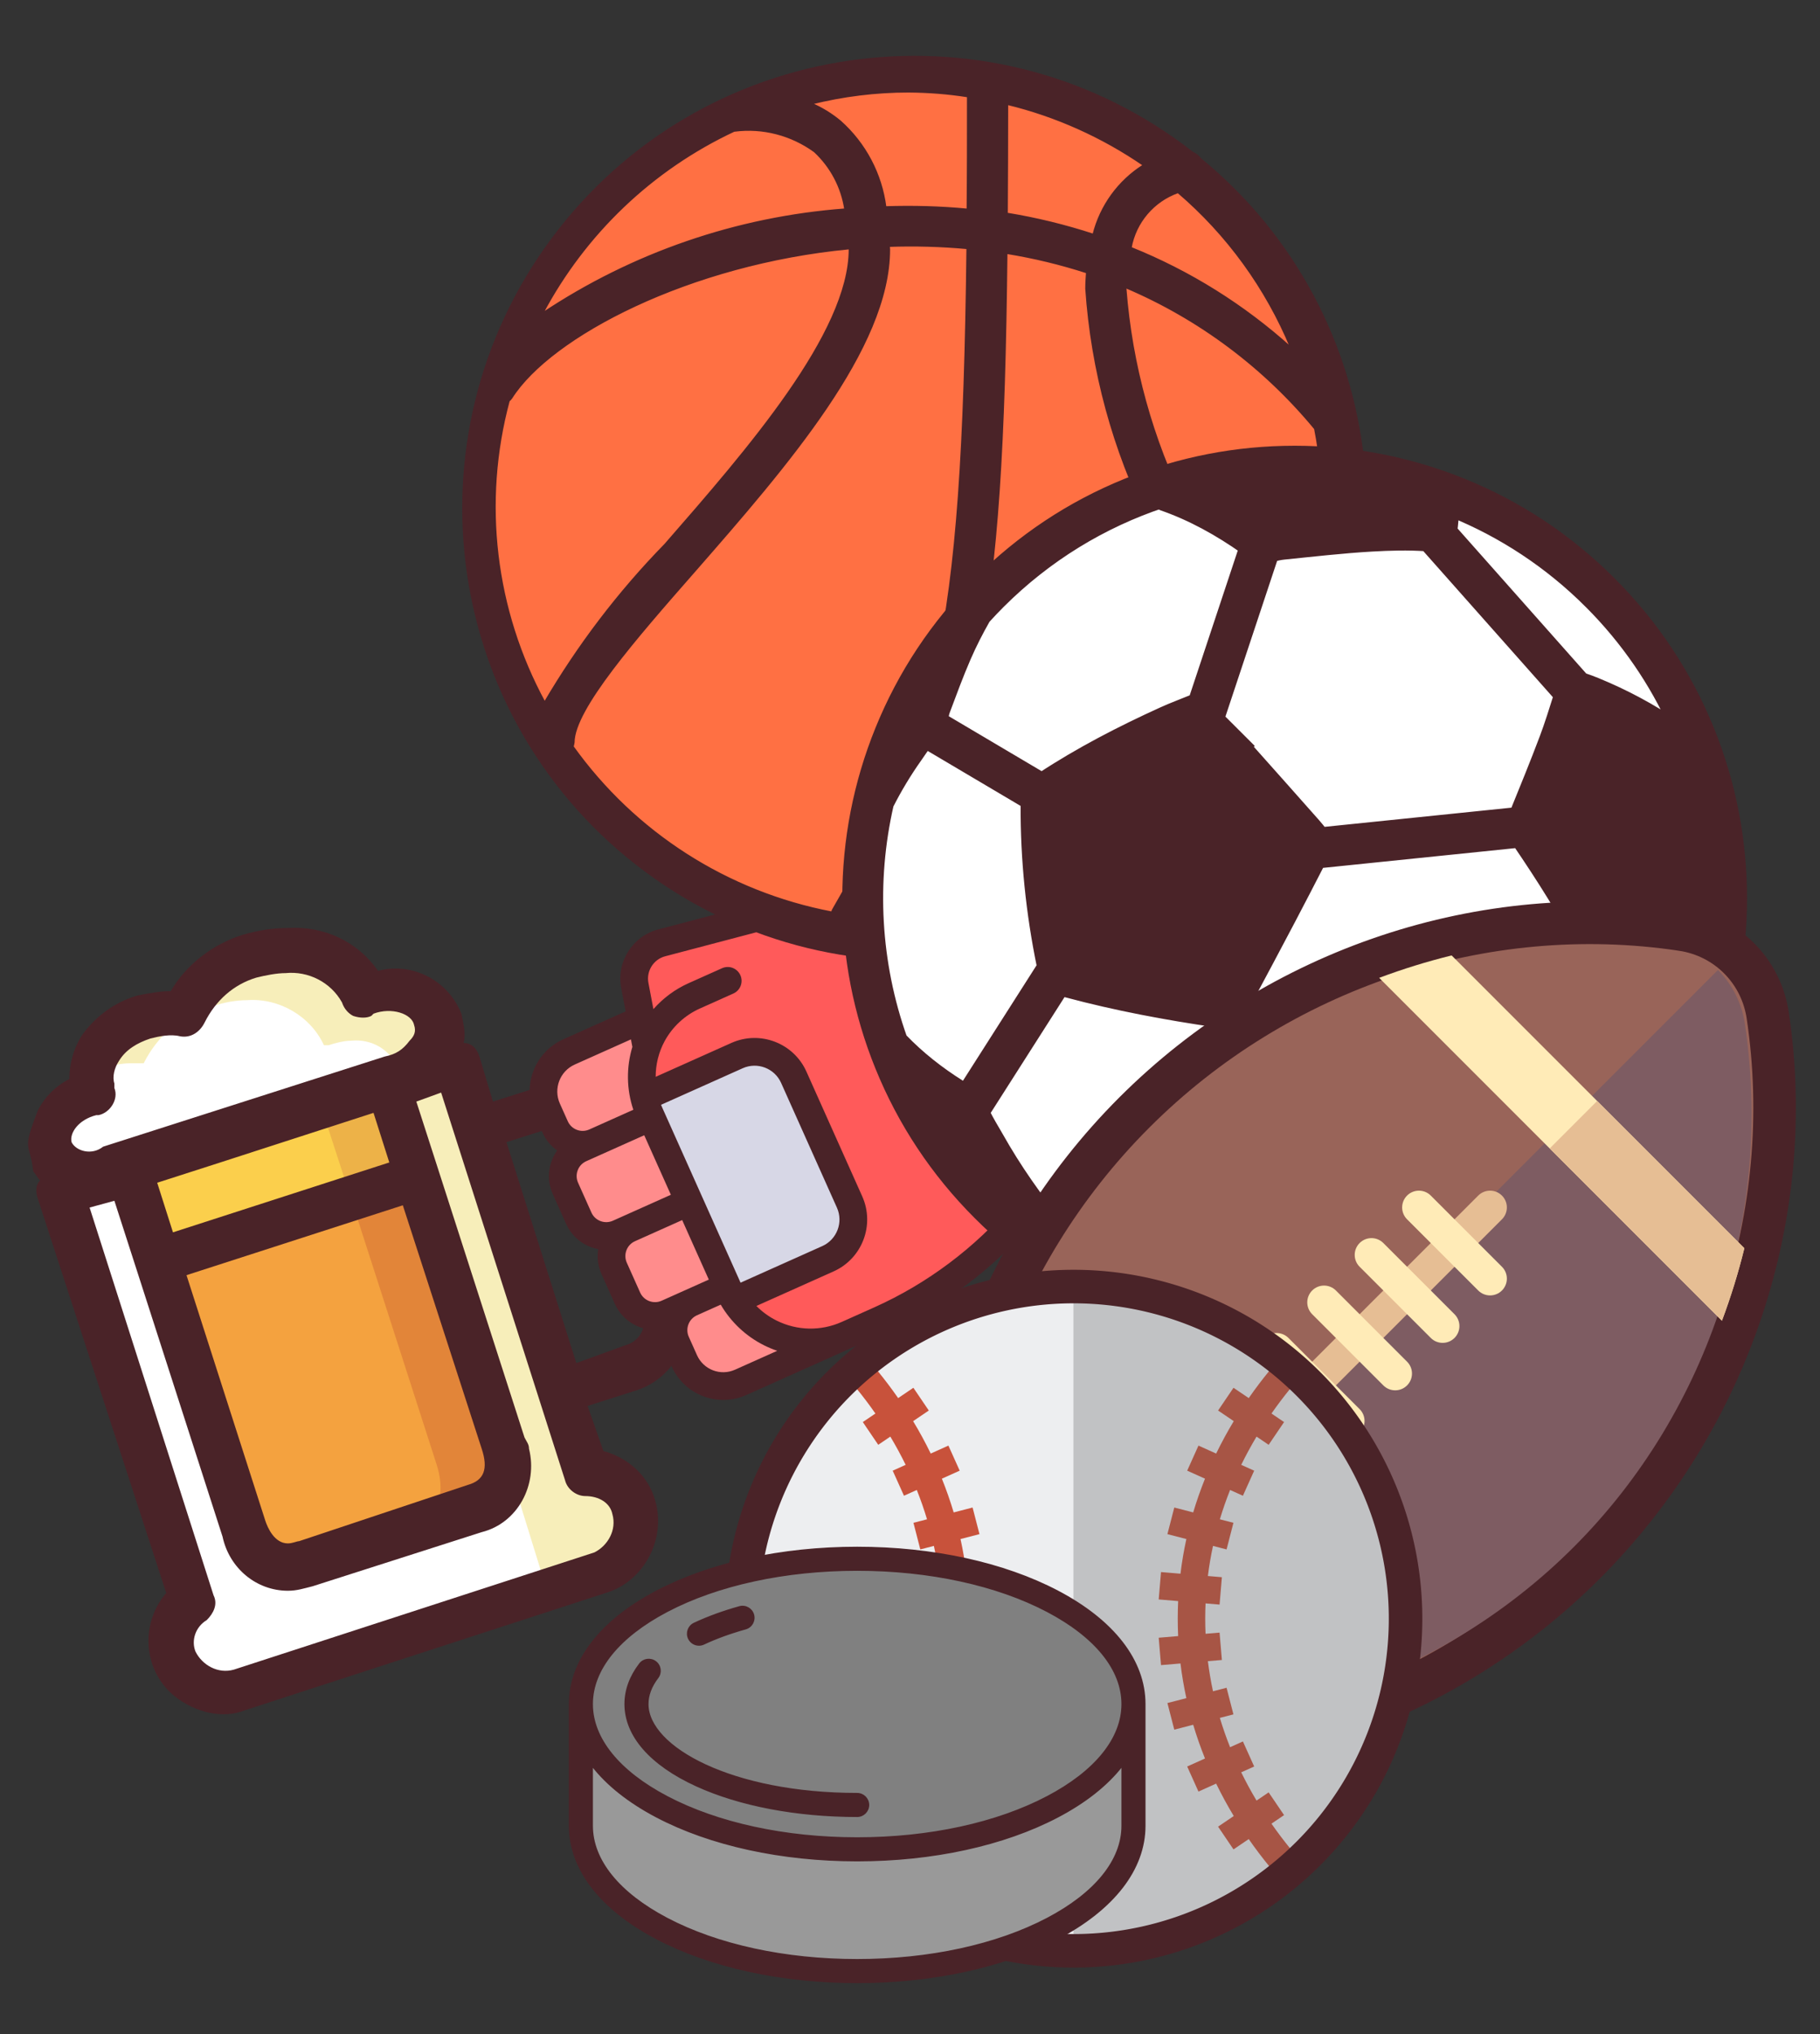 <?xml version="1.0" encoding="UTF-8" standalone="no"?>
<!-- Created with Inkscape (http://www.inkscape.org/) -->

<svg
   xmlns:dc="http://purl.org/dc/elements/1.1/"
   xmlns:cc="http://creativecommons.org/ns#"
   xmlns:rdf="http://www.w3.org/1999/02/22-rdf-syntax-ns#"
   xmlns:svg="http://www.w3.org/2000/svg"
   xmlns="http://www.w3.org/2000/svg"
   xmlns:sodipodi="http://sodipodi.sourceforge.net/DTD/sodipodi-0.dtd"
   xmlns:inkscape="http://www.inkscape.org/namespaces/inkscape"
   width="7.25in"
   height="8.1in"
   viewBox="0 0 184.15 205.74"
   version="1.1"
   id="svg8"
   inkscape:version="0.92.1 r15371"
   sodipodi:docname="foobar-logo1.svg"
   style="enable-background:new">
  <rect x="0" y="0" width="184.15" height="205.74" fill="#333333" stroke="none"/>
  <defs
     id="defs2" />
  <sodipodi:namedview
     id="base"
     pagecolor="#ffffff"
     bordercolor="#666666"
     borderopacity="1.0"
     inkscape:pageopacity="0.0"
     inkscape:pageshadow="2"
     inkscape:zoom="0.35517974"
     inkscape:cx="723.05795"
     inkscape:cy="301.25839"
     inkscape:document-units="mm"
     inkscape:current-layer="layer1"
     showgrid="false"
     inkscape:window-width="1276"
     inkscape:window-height="796"
     inkscape:window-x="768"
     inkscape:window-y="0"
     inkscape:window-maximized="0"
     showguides="true"
     inkscape:guide-bbox="true"
     inkscape:measure-start="-204.122,385.72"
     inkscape:measure-end="-278.38,386.248"
     inkscape:showpageshadow="false"
     showborder="true"
     units="in"
     height="9.5in" />
  <g
     inkscape:label="Layer 1"
     inkscape:groupmode="layer"
     id="layer1"
     transform="translate(0,-91.26)">
    <g
       id="g6054"
       transform="matrix(0.285,0,0,0.285,-62.615,149.172)">
      <path
         id="path5955"
         d="m 299.514,397.357 c -8,0 -15.2,-4.8 -17.6,-12.8 -2.4,-7.2 0,-15.2 6.4,-20 l -46.4,-144.8 24,-8 40.8,127.2 c 1.6,8 8,13.6 16,13.6 2.4,0 4,0 6.4,-0.8 l 60,-19.2 c 4.8,-1.6 15.2,-7.2 10.4,-23.2 l -31.2,-93.6 -0.8,-0.8 v -2.4 l -10.4,-31.2 24,-8 47.2,145.6 c 10.4,0 18.4,8.8 17.6,19.2 0,8 -5.6,15.2 -12.8,16.8 l -128,41.6 c -1.6,0.8 -4,0.8 -5.6,0.8 z"
         style="fill:#ffffff"
         inkscape:connector-curvature="0" />
      <path
         id="path5957"
         d="m 445.114,331.757 c -2.4,-7.2 -8.8,-12.8 -16.8,-12.8 l -46.4,-144.8 -24,8 10.4,31.2 v 0.8 1.6 l 0.8,0.8 29.6,92.8 c 0.8,2.4 1.6,5.6 1.6,8 l 13.6,44 20,-6.4 c 9.6,-3.2 14.4,-13.6 11.2,-23.2 z"
         style="fill:#f7eeba"
         inkscape:connector-curvature="0" />
      <rect
         id="rect5959"
         height="34.4"
         width="96.8"
         style="fill:#fbcf4c"
         transform="matrix(-0.952,0.306,-0.306,-0.952,683.402,318.549)"
         y="195.713"
         x="268.299" />
      <polygon
         id="polygon5961"
         points="357.914,182.157 333.914,190.157 344.314,222.157 368.314,214.157 "
         style="fill:#edb248" />
      <path
         id="path5963"
         d="m 253.114,214.157 c -6.4,0.8 -12.8,-3.2 -15.2,-9.6 -0.8,-3.2 -0.8,-6.4 0.8,-9.6 2.4,-4.8 7.2,-8.8 12.8,-10.4 h 0.8 0.8 v -0.8 c -1.6,-5.6 -0.8,-11.2 2.4,-15.2 4,-4.8 8.8,-8.8 15.2,-11.2 3.2,-0.8 6.4,-1.6 9.6,-1.6 1.6,0 3.2,0 4.8,0 4.8,-9.6 13.6,-17.6 24,-20 4,-1.6 8.8,-2.4 12.8,-2.4 11.2,-0.8 22.4,5.6 27.2,16 h 1.6 c 2.4,-0.8 5.6,-1.6 8,-1.6 7.2,-0.8 14.4,3.2 16.8,10.4 1.6,4 0.8,8.8 -2.4,12.8 -3.2,4.8 -8,8 -12.8,8.8 l -100,32 c -2.4,1.6 -4.8,2.4 -7.2,2.4 z"
         style="fill:#ffffff"
         inkscape:connector-curvature="0" />
      <path
         id="path5965"
         d="m 375.514,158.957 c -3.2,-6.4 -9.6,-11.2 -16.8,-10.4 -2.4,0 -5.6,0.8 -8,1.6 h -1.6 c -4.8,-10.4 -16,-16.8 -27.2,-16 -4.8,0 -8.8,0.8 -12.8,2.4 -10.4,3.2 -19.2,10.4 -24,20 -1.6,0 -3.2,-0.8 -4.8,0 -3.2,0 -6.4,0.8 -9.6,1.6 -6.4,1.6 -11.2,5.6 -15.2,11.2 -1.6,2.4 -3.2,5.6 -3.2,8 1.6,-0.8 2.4,-0.8 4,-1.6 3.2,-0.8 6.4,-1.6 9.6,-1.6 1.6,0 3.2,0 4.8,0 4.8,-9.6 13.6,-17.6 24,-20 4,-1.6 8.8,-2.4 12.8,-2.4 11.2,-0.8 22.4,5.6 27.2,16 h 1.6 c 2.4,-0.8 5.6,-1.6 8,-1.6 7.2,-0.8 14.4,3.2 16.8,10.4 0,1.6 0.8,2.4 0.8,4 4.8,-1.6 8.8,-4.8 11.2,-8.8 3.2,-4 4,-8 2.4,-12.8 z"
         style="fill:#f7eeba"
         inkscape:connector-curvature="0" />
      <path
         id="path5967"
         d="m 321.914,352.557 c -8,-0.8 -14.4,-6.4 -16,-13.6 l -30.4,-94.4 92.8,-30.4 30.4,94.4 c 5.6,16 -5.6,21.6 -10.4,23.2 l -60,19.2 c -2.4,0.8 -4,1.6 -6.4,1.6 z"
         style="fill:#f4a23f"
         inkscape:connector-curvature="0" />
      <path
         id="path5969"
         d="m 398.714,308.557 -30.4,-94.4 -24,8 30.4,94.4 c 4.8,15.2 -4,20.8 -8.8,22.4 l 22.4,-7.2 c 4.8,-1.6 15.2,-6.4 10.4,-23.2 z"
         style="fill:#e28539"
         inkscape:connector-curvature="0" />
      <g
         id="g5979">
        <path
           id="path5971"
           d="m 447.514,204.557 c -2.4,-8.8 -8,-16.8 -16,-21.6 -5.6,-3.2 -12.8,-3.2 -19.2,-0.8 l -17.6,5.6 -4.8,-16 c -0.8,-2.4 -2.4,-4.8 -5.6,-4.8 0.8,-3.2 0,-6.4 -0.8,-10.4 -4.8,-12 -17.6,-18.4 -29.6,-15.2 -7.2,-10.4 -19.2,-16 -32,-15.2 -5.6,0 -10.4,0.8 -16,2.4 -10.4,3.2 -20,10.4 -25.6,20 -4,0 -8,0.8 -12,1.6 -8,2.4 -14.4,7.2 -19.2,13.6 -3.2,4.8 -4.8,10.4 -4.8,16 -4.8,2.4 -8.8,6.4 -11.2,11.2 -5.779,14.968 -2.843,10.75 -1.6,21.6 0.8,0.8 1.6,2.4 2.4,3.2 -1.6,1.6 -1.6,4 -0.8,6.4 l 45.6,140 c -9.6,11.2 -8,28 3.2,36.8 7.2,5.6 16.8,8 24.8,4.8 l 128,-41.6 c 13.6,-4 21.6,-19.2 17.6,-32.8 -2.4,-8.8 -9.6,-15.2 -18.4,-17.6 l -5.6,-16 17.6,-5.6 c 9.6,-3.2 16.8,-12 17.6,-22.4 0,-5.6 -0.8,-11.2 -2.4,-16.8 z m -202.4,-2.4 c -0.8,-3.2 2.4,-8 8.8,-9.6 h 0.8 c 4,-0.8 7.2,-5.6 5.6,-9.6 v -0.8 -0.8 0 c -0.8,-2.4 0,-5.6 1.6,-8 2.4,-4 6.4,-6.4 11.2,-8 3.2,-0.8 7.2,-1.6 10.4,-0.8 4,0.8 7.2,-1.6 8.8,-4.8 4,-8 10.4,-13.6 18.4,-16 3.2,-0.8 7.2,-1.6 10.4,-1.6 8,-0.8 16,3.2 20,10.4 0.8,2.4 2.4,4 4,4.8 2.4,0.8 4.8,0.8 6.4,0 l 0.8,-0.8 c 6.4,-2.4 13.6,0 14.4,4 0.8,2.4 0,4 -1.6,5.6 -2.4,3.2 -4.8,4.8 -8.8,5.6 l -100,32 c -4,3.2 -9.6,1.6 -11.2,-1.6 z m 117.6,22.4 28,86.4 c 2.4,7.2 0.8,11.2 -4.8,12.8 l -60,20 c -0.8,0 -2.4,0.8 -4,0.8 v 0 c -4.8,0 -7.2,-5.6 -8,-8 l -28,-87.2 z m -81.6,9.6 -5.6,-17.6 22.4,-7.2 54.4,-17.6 5.6,17.6 z m 156,100 c 1.6,5.6 -1.6,11.2 -6.4,13.6 l -128,41.6 c -5.6,1.6 -11.2,-1.6 -13.6,-6.4 -1.6,-4 0,-8.8 4,-11.2 2.4,-2.4 4,-5.6 2.4,-8.8 l -44,-137.6 8.8,-2.4 8,24.8 v 0 l 30.4,94.4 c 2.4,11.2 12,19.2 23.2,19.2 v 0 c 3.2,0 5.6,-0.8 8.8,-1.6 l 60,-19.2 c 12.8,-3.2 20,-16.8 16.8,-29.6 0,-1.6 -0.8,-2.4 -1.6,-4 l -30.4,-94.4 v 0 l -8,-24.8 8.8,-3.2 44,137.6 c 0.8,3.2 4,5.6 7.2,5.6 4.8,0 8.8,2.4 9.6,6.4 z m 11.2,-68 c 0,4 -3.2,7.2 -6.4,8 l -17.6,6.4 -24.8,-78.4 17.6,-5.6 c 2.4,-0.8 4.8,-0.8 7.2,0 4,3.2 7.2,7.2 8,12 l 15.2,47.2 c 0.8,3.2 0.8,7.2 0.8,10.4 z"
           style="fill:#4a2328"
           inkscape:connector-curvature="0"
           sodipodi:nodetypes="cccccccccccccccccccccccccccccccccccccccsccccccccccccccccccccccccccccccccccccccccccccccccscscccccccs" />
      </g>
      <g
         id="g5981" />
      <g
         id="g5983" />
      <g
         id="g5985" />
      <g
         id="g5987" />
      <g
         id="g5989" />
      <g
         id="g5991" />
      <g
         id="g5993" />
      <g
         id="g5995" />
      <g
         id="g5997" />
      <g
         id="g5999" />
      <g
         id="g6001" />
      <g
         id="g6003" />
      <g
         id="g6005" />
      <g
         id="g6007" />
      <g
         id="g6009" />
    </g>
    <g
       id="g7177"
       transform="matrix(-0.05,0.131,0.131,0.05,70.788,155.522)">
      <polygon
         id="polygon7089"
         points="10.115,420.455 102.946,327.625 208.191,432.871 139.062,502 "
         style="fill:#ffcdac" />
      <path
         id="path7091"
         d="M 273.954,59.506 314.31,19.15 c 12.225,-12.225 32.046,-12.225 44.271,0 l 9.896,9.896 c 8.491,8.491 8.491,22.259 0,30.75 L 342.844,85.429 353.858,74.415 376.492,51.78 c 8.491,-8.491 22.259,-8.491 30.75,0 L 423.9,68.436 c 8.491,8.491 8.491,22.259 0,30.75 l -36.538,36.538 13.904,-13.904 16.602,-16.602 c 8.491,-8.491 22.259,-8.491 30.75,0 l 16.656,16.656 c 8.491,8.491 8.491,22.259 0,30.75 l -31.947,31.947 13.564,-13.564 4.956,-4.956 c 8.491,-8.491 22.259,-8.491 30.75,0 l 10.306,10.306 c 11.998,11.998 11.998,31.452 0,43.451 L 434.712,278 Z"
         style="fill:#ff8c8c"
         inkscape:connector-curvature="0" />
      <path
         id="path7093"
         d="m 103.95,328.63 96.487,96.487 c 14.761,14.761 38.693,14.761 53.455,0 l 36.402,-36.402 c 8.063,-8.063 8.063,-21.137 0,-29.201 L 169.553,238.773 c -8.063,-8.063 -21.137,-8.063 -29.201,0 l -36.402,36.402 c -14.76,14.762 -14.76,38.693 0,53.455 z"
         style="fill:#878791"
         inkscape:connector-curvature="0" />
      <path
         id="path7095"
         d="m 225.634,107.826 18.769,-18.769 c 9.907,-9.907 22.795,-16.285 36.68,-18.155 v 0 c 19.763,-2.66 39.635,4.054 53.736,18.155 l 98.367,98.367 c 10.695,10.695 17.335,24.78 18.778,39.835 v 0 c 1.856,19.352 -5.031,38.521 -18.778,52.268 l -18.107,18.107 c -32.42,32.42 -71.993,56.78 -115.54,71.123 v 0 l -139.23,-139.229 -4.526,-55.35 c -1.67,-20.422 3.967,-40.772 15.906,-57.424 l 45.345,-63.243 c 8.145,-11.36 23.692,-14.483 35.592,-7.149 l 36.325,22.386"
         style="fill:#ff5a5a"
         inkscape:connector-curvature="0" />
      <path
         id="path7097"
         d="m 321.123,85.806 -47.54,47.54 c -12.09,12.09 -12.09,31.693 0,43.783 l 69.748,69.748 c 12.09,12.09 31.693,12.09 43.783,0 l 47.54,-47.54 z"
         style="fill:#d7d7e6"
         inkscape:connector-curvature="0" />
      <path
         id="path7099"
         d="m 203.482,416.743 14.424,-14.424 c 11.143,-11.143 11.143,-29.21 0,-40.353 L 164.2,308.26 c -11.143,-11.143 -29.21,-11.143 -40.353,0 l -14.424,14.424 z"
         style="fill:#ff5a5a"
         inkscape:connector-curvature="0" />
      <path
         id="path7101"
         d="M 499.977,169.287 489.67,158.981 c -3.359,-3.359 -7.292,-5.798 -11.483,-7.334 6.054,-11.919 4.112,-26.889 -5.84,-36.842 L 455.69,98.148 c -4.431,-4.43 -9.942,-7.385 -15.938,-8.628 0.336,-1.865 0.517,-3.772 0.517,-5.707 0,-8.479 -3.302,-16.45 -9.297,-22.447 L 414.314,44.71 c -8.25,-8.248 -19.946,-10.992 -30.496,-8.245 -1.366,-5.312 -4.118,-10.338 -8.269,-14.489 l -9.896,-9.897 c -16.104,-16.104 -42.31,-16.104 -58.414,0 l -34.768,34.768 -14.6,-8.997 c -16.298,-10.048 -37.808,-5.726 -48.965,9.834 l -45.345,63.243 c -13.304,18.558 -19.607,41.31 -17.746,64.067 l 3.941,48.194 c -6.037,1.031 -11.824,3.863 -16.475,8.512 l -36.402,36.402 c -15.853,15.854 -18.212,40.16 -7.093,58.54 L 3.044,413.384 c -3.905,3.905 -3.905,10.237 0,14.143 1.953,1.952 4.512,2.929 7.071,2.929 2.559,0 5.118,-0.977 7.071,-2.929 l 85.76,-85.759 90.419,90.419 c 0.229,0.229 0.468,0.443 0.701,0.666 l -62.076,62.075 c -3.905,3.905 -3.905,10.237 0,14.143 1.953,1.952 4.512,2.929 7.071,2.929 2.559,0 5.118,-0.977 7.071,-2.929 l 65.493,-65.492 c 5.025,1.719 10.281,2.584 15.538,2.584 12.24,0 24.48,-4.659 33.799,-13.977 l 36.402,-36.402 c 5.224,-5.224 8.163,-11.88 8.82,-18.717 43.452,-14.915 83.482,-39.88 115.964,-72.362 l 77.826,-77.825 c 15.881,-15.878 15.881,-41.715 0.003,-57.593 z m -172.23,-73.158 97.986,97.985 -45.691,45.691 c -8.172,8.172 -21.468,8.172 -29.64,0 l -69.748,-69.748 c -8.172,-8.171 -8.172,-21.469 0,-29.64 l 45.649,-45.649 c 0.485,0.45 0.975,0.893 1.444,1.361 z m 130.456,32.819 c 4.579,4.578 4.579,12.028 0,16.606 l -26.373,26.373 -33.264,-33.264 26.373,-26.373 c 2.218,-2.218 5.167,-3.439 8.304,-3.439 3.136,0 6.085,1.222 8.303,3.439 z M 391.868,55.414 c 3.136,0 6.085,1.222 8.303,3.439 l 16.656,16.655 c 2.218,2.218 3.439,5.167 3.439,8.304 0,3.137 -1.222,6.086 -3.439,8.304 l -6.031,6.031 c 0,0 -16.608,16.608 -16.612,16.612 l -9.76,9.76 -33.264,-33.264 24.39,-24.389 c 0.002,-0.002 0.004,-0.005 0.007,-0.007 l 8.008,-8.008 c 2.216,-2.216 5.166,-3.437 8.303,-3.437 z M 321.382,26.221 c 8.306,-8.306 21.823,-8.307 30.129,-0.001 l 9.896,9.897 c 2.218,2.218 3.439,5.167 3.439,8.303 0,3.135 -1.221,6.083 -3.436,8.3 0,0 -14.625,14.625 -14.626,14.626 l -10,10 c -11.938,-9.863 -26.776,-15.741 -42.14,-16.823 -0.146,-0.101 -0.294,-0.197 -0.445,-0.291 l -4.224,-2.603 z M 117.858,328.394 130.92,315.331 c 7.225,-7.227 18.985,-7.227 26.21,0 l 53.706,53.706 c 7.227,7.226 7.227,18.984 0,26.21 l -13.062,13.063 z m 165.364,53.247 -36.402,36.402 c -9.322,9.322 -23.67,10.618 -34.399,3.904 l 12.557,-12.558 c 15.023,-15.024 15.023,-39.471 0,-54.496 l -53.706,-53.706 c -15.025,-15.023 -39.472,-15.023 -54.496,0 l -11.647,11.648 c -4.323,-10.135 -2.364,-22.334 5.893,-30.591 l 36.401,-36.402 c 2.076,-2.075 4.803,-3.113 7.53,-3.113 2.727,0 5.453,1.038 7.528,3.113 l 120.74,120.74 c 4.153,4.153 4.153,10.908 10e-4,15.059 z m 124.785,-91.078 c -29.712,29.713 -66.187,52.695 -105.803,66.717 l -4.838,-4.838 c 0,0 0,0 0,-0.001 l -50.861,-50.861 -76.529,-76.528 -4.227,-51.69 c -1.476,-18.039 3.521,-36.073 14.065,-50.781 l 45.345,-63.243 c 5.063,-7.061 14.822,-9.02 22.219,-4.462 L 263.807,65 c -9.89,3.696 -18.98,9.488 -26.476,16.985 l -18.769,18.769 c -3.905,3.905 -3.905,10.237 0,14.143 3.906,3.904 10.236,3.904 14.143,0 l 18.769,-18.77 c 8.308,-8.308 19.297,-13.746 30.942,-15.314 8.996,-1.208 18.096,-0.056 26.432,3.124 l -42.337,42.337 c -15.97,15.97 -15.97,41.955 0,57.926 l 69.748,69.748 c 7.985,7.984 18.475,11.977 28.963,11.977 10.488,0 20.978,-3.992 28.963,-11.977 l 43.167,-43.167 c 2.479,5.485 4.077,11.372 4.658,17.433 1.576,16.439 -4.217,32.565 -15.895,44.242 z m 77.826,-77.826 -23.626,23.626 c 0.124,-3.33 0.033,-6.688 -0.291,-10.056 -1.402,-14.628 -7.118,-28.53 -16.267,-39.913 l 13.269,-13.269 c 4.578,-4.577 12.029,-4.579 16.607,0 l 10.306,10.306 c 8.083,8.079 8.083,21.226 0.002,29.306 z"
         inkscape:connector-curvature="0"
         style="fill:#4a2328;fill-opacity:1" />
      <g
         id="g7113" />
      <g
         id="g7115" />
      <g
         id="g7117" />
      <g
         id="g7119" />
      <g
         id="g7121" />
      <g
         id="g7123" />
      <g
         id="g7125" />
      <g
         id="g7127" />
      <g
         id="g7129" />
      <g
         id="g7131" />
      <g
         id="g7133" />
      <g
         id="g7135" />
      <g
         id="g7137" />
      <g
         id="g7139" />
      <g
         id="g7141" />
    </g>
    <g
       id="g6595"
       transform="matrix(0.187,0,0,0.187,46.854,97.001)">
      <ellipse
         id="ellipse6537"
         ry="237"
         rx="240.2"
         cy="244.847"
         cx="246.35"
         style="fill:#ff7043" />
      <path
         id="path6539"
         d="m 398.95,55.247 c -1.1,-1.5 -2.6,-2.7 -4.3,-3.4 -106.3,-83.1 -259.8,-64.3 -342.8,42 -83,106.3 -64.3,259.7 42,342.8 106.3,83.1 259.7,64.3 342.8,-42 81.7,-104.6 65,-255.3 -37.7,-339.4 z m 49.1,102.3 c -25.5,-23 -54.9,-41.4 -86.8,-54.2 2.5,-13.9 12.3,-25.4 25.6,-30.1 26.8,22.9 47.7,51.8 61.2,84.3 z m -107,-61.3 c -15.3,-5 -30.9,-8.8 -46.8,-11.4 0.1,-18.6 0.2,-38.3 0.2,-59.3 26.4,6.4 51.5,17.7 73.9,33.1 -13.6,8.5 -23.4,22 -27.3,37.6 z m -67.9,-74.8 c 0,21.8 0,42.1 -0.2,61.2 -14.7,-1.4 -29.6,-1.8 -44.4,-1.3 -2.3,-17.9 -11,-34.4 -24.5,-46.4 -4.7,-3.9 -10,-7.2 -15.7,-9.6 17.3,-4.3 35,-6.5 52.7,-6.5 10.8,0.1 21.5,0.9 32.1,2.6 z m -126.5,18.6 h 0.2 c 15.4,-2 30.9,2.1 43.4,11.2 8.9,8.3 14.7,19.3 16.5,31.3 -58.6,4.4 -115,23.8 -163.9,56.4 23,-43.4 59.4,-78.1 103.8,-98.9 z m -121.9,146 c 0.5,-0.4 1,-0.9 1.4,-1.5 21.3,-33.6 96.4,-72.7 183,-80.9 v 0.5 c 0,45.4 -55.4,108.8 -99.8,159.7 -25.2,25.8 -47,54.5 -65.2,85.5 -27.2,-50 -34.2,-108.4 -19.4,-163.3 z m 34.6,187.1 c 0.2,-0.8 0.4,-1.5 0.5,-2.3 0,-17.9 33.3,-56.1 65.6,-92.9 49.3,-56.4 105.1,-120.4 105.1,-173.7 0,-0.7 -0.1,-1.2 -0.1,-1.9 14.1,-0.5 28.3,-0.1 42.4,1.2 -2.5,216.9 -17.2,261.3 -72.8,358 -0.2,0.4 -0.3,0.8 -0.4,1.3 -56.7,-10.8 -106.8,-42.9 -140.3,-89.7 z m 162.6,92.7 c 56.9,-100.3 69.9,-154.3 72.1,-359.7 14.8,2.4 29.3,5.9 43.5,10.5 -0.2,2.9 -0.4,5.7 -0.4,8.8 3,44.1 14.7,87.1 34.4,126.6 22.7,54.4 44.1,105.9 20.3,156 -41.1,37.8 -94.9,58.8 -150.7,58.8 -6.4,0 -12.8,-0.4 -19.2,-1 z m 201.2,-92.9 c 3.7,-43.6 -14.3,-86.8 -32,-129 -18.4,-37 -29.5,-77.2 -32.7,-118.4 0,-0.3 0,-0.6 0,-0.9 39.8,16.9 75,43.2 102.5,76.5 11.8,60 -1.9,122.2 -37.8,171.8 z"
         style="fill:#4a2328;fill-opacity:1;stroke:#4a2328;stroke-opacity:1"
         inkscape:connector-curvature="0" />
      <g
         id="g6541" />
      <g
         id="g6543" />
      <g
         id="g6545" />
      <g
         id="g6547" />
      <g
         id="g6549" />
      <g
         id="g6551" />
      <g
         id="g6553" />
      <g
         id="g6555" />
      <g
         id="g6557" />
      <g
         id="g6559" />
      <g
         id="g6561" />
      <g
         id="g6563" />
      <g
         id="g6565" />
      <g
         id="g6567" />
      <g
         id="g6569" />
    </g>
    <g
       id="g7200"
       transform="matrix(0.823,0,0,0.823,-92.107,-115.477)">
      <path
         d="m 324.687,350.225 a 54.781,54.781 0 0 1 -42.174,64.967 54.781,54.781 0 0 1 -64.986,-42.144 54.781,54.781 0 0 1 42.115,-65.005 54.781,54.781 0 0 1 65.024,42.085"
         sodipodi:open="true"
         sodipodi:end="6.071983"
         sodipodi:start="6.0737982"
         sodipodi:ry="54.781338"
         sodipodi:rx="54.781338"
         sodipodi:cy="361.61145"
         sodipodi:cx="271.10172"
         sodipodi:type="arc"
         id="path7179"
         style="opacity:1;fill:#ffffff;fill-opacity:1;stroke:none;stroke-width:5.265;stroke-linecap:round;stroke-linejoin:round;stroke-miterlimit:4;stroke-dasharray:none;stroke-opacity:1" />
      <g
         transform="matrix(1.516,0,0,1.516,216.227,306.738)"
         id="g6802">
        <g
           id="g6746">
          <path
             inkscape:connector-curvature="0"
             d="M 22.57,2.648 C 18.081,4.468 14.053,7.144 10.599,10.597 7.144,14.051 4.471,18.08 2.65,22.568 0.892,26.904 0,31.486 0,36.186 c 0,4.699 0.892,9.281 2.65,13.615 1.821,4.489 4.495,8.518 7.949,11.971 3.454,3.455 7.481,6.129 11.971,7.949 4.336,1.76 8.917,2.649 13.617,2.649 4.7,0 9.28,-0.892 13.616,-2.649 4.488,-1.82 8.518,-4.494 11.971,-7.949 3.455,-3.453 6.129,-7.48 7.949,-11.971 1.758,-4.334 2.648,-8.916 2.648,-13.615 0,-4.7 -0.891,-9.282 -2.648,-13.618 C 67.903,18.08 65.227,14.05 61.774,10.597 58.321,7.144 54.295,4.468 49.803,2.648 45.467,0.891 40.887,0 36.187,0 31.487,0 26.906,0.891 22.57,2.648 Z M 9.044,51.419 C 7.301,50.325 5.695,49.065 4.273,47.581 2.101,41.469 1.733,34.852 3.172,28.571 3.849,27.236 4.619,25.954 5.49,24.726 5.759,24.347 6.008,23.952 6.296,23.584 l 8.166,4.832 c 0,0.064 0,0.134 0,0.205 -0.021,4.392 0.425,8.752 1.313,13.049 0.003,0.02 0.006,0.031 0.01,0.049 l -6.333,9.93 C 9.314,51.579 9.177,51.503 9.044,51.419 Z m 24.28,16.787 c 1.409,0.719 2.858,1.326 4.347,1.82 -6.325,0.275 -12.713,-1.207 -18.36,-4.447 L 33,68.018 c 0.105,0.067 0.212,0.131 0.324,0.188 z M 33.274,65.735 17.12,62.856 c -1.89,-2.295 -3.59,-4.723 -5.051,-7.318 -0.372,-0.66 -0.787,-1.301 -1.102,-1.99 l 6.327,-9.92 c 0.14,0.035 0.296,0.072 0.473,0.119 3.958,1.059 7.986,1.812 12.042,2.402 0.237,0.033 0.435,0.062 0.604,0.08 l 7.584,13.113 c -1.316,1.85 -2.647,3.69 -4.007,5.51 -0.226,0.303 -0.466,0.594 -0.716,0.883 z M 60.15,60.149 c -1.286,1.287 -2.651,2.447 -4.08,3.481 -0.237,-1.894 -0.646,-3.75 -1.223,-5.563 l 8.092,-15.096 c 2.229,-1.015 4.379,-2.166 6.375,-3.593 0.261,-0.185 0.478,-0.392 0.646,-0.618 -0.586,7.801 -3.856,15.436 -9.81,21.389 z M 59.791,40.571 c 0.301,0.574 0.598,1.154 0.896,1.742 l -7.816,14.58 c -0.045,0.01 -0.088,0.02 -0.133,0.026 -4.225,0.789 -8.484,1.209 -12.779,1.229 l -7.8,-13.487 c 1.214,-2.254 2.417,-4.517 3.61,-6.781 0.81,-1.536 1.606,-3.082 2.401,-4.627 l 16.143,-1.658 c 1.977,2.9 3.85,5.862 5.478,8.976 z M 56.516,23.277 C 55.75,25.3 54.93,27.302 54.115,29.308 l -15.726,1.615 c -0.188,-0.248 -0.383,-0.492 -0.588,-0.725 -1.857,-2.103 -3.726,-4.193 -5.592,-6.289 0.017,-0.021 0.034,-0.037 0.051,-0.056 -0.753,-0.752 -1.508,-1.504 -2.261,-2.258 L 34.377,8.414 C 34.679,8.334 34.983,8.267 35.29,8.234 37.67,7.992 40.053,7.718 42.439,7.58 43.9,7.498 45.369,7.451 46.855,7.556 l 10.832,12.209 c -0.373,1.178 -0.737,2.359 -1.171,3.512 z M 60.15,12.221 c 2.988,2.99 5.302,6.402 6.938,10.047 C 65.064,20.875 62.9,19.729 60.625,18.795 60.271,18.649 59.908,18.52 59.539,18.393 L 48.877,6.376 c 0.074,-0.519 0.113,-1.039 0.129,-1.563 4.056,1.651 7.858,4.123 11.144,7.408 z M 25.334,4.182 c 0.042,0.031 0.062,0.057 0.086,0.064 2.437,0.842 4.654,2.082 6.744,3.553 l -4.09,12.317 c -0.021,0.006 -0.041,0.012 -0.061,0.021 -0.837,0.346 -1.69,0.656 -2.514,1.031 -3.395,1.543 -6.705,3.252 -9.823,5.301 L 7.605,21.694 c 0.012,-0.252 0.055,-0.508 0.141,-0.736 0.542,-1.444 1.075,-2.896 1.688,-4.311 0.472,-1.09 1.01,-2.143 1.597,-3.172 0.384,-0.424 0.782,-0.844 1.192,-1.254 3.833,-3.832 8.363,-6.553 13.186,-8.162 -0.025,0.039 -0.051,0.08 -0.075,0.123 z"
             id="path6744"
             style="fill:#4a2328;fill-opacity:1;stroke:#4a2328;stroke-opacity:1" />
        </g>
        <g
           id="g6748" />
        <g
           id="g6750" />
        <g
           id="g6752" />
        <g
           id="g6754" />
        <g
           id="g6756" />
        <g
           id="g6758" />
        <g
           id="g6760" />
        <g
           id="g6762" />
        <g
           id="g6764" />
        <g
           id="g6766" />
        <g
           id="g6768" />
        <g
           id="g6770" />
        <g
           id="g6772" />
        <g
           id="g6774" />
        <g
           id="g6776" />
      </g>
    </g>
    <g
       id="g6742"
       transform="matrix(-0.15,-0.15,-0.15,0.15,214.367,226.59)">
      <g
         id="g6657">
        <g
           id="g6599">
          <path
             id="path6597"
             d="m 284.826,9.539 c -0.008,0 -0.008,0 -0.008,0 -17.234,-12.719 -40.406,-12.719 -57.641,0 -77.133,57 -123.18,149.133 -123.18,246.453 0,97.32 46.047,189.453 123.187,246.453 8.617,6.359 18.711,9.547 28.812,9.547 10.101,0 20.203,-3.188 28.828,-9.547 77.125,-57 123.172,-149.133 123.172,-246.453 0,-97.32 -46.045,-189.453 -123.17,-246.453 z"
             style="fill:#996459;stroke:#4a2328;stroke-width:20.294;stroke-miterlimit:4;stroke-dasharray:none;stroke-opacity:1"
             inkscape:connector-curvature="0" />
        </g>
        <g
           id="g6603">
          <path
             id="path6601"
             d="m 259.203,11.073 c -9.528,0.043 -19.047,3.048 -27.175,9.047 C 158.742,74.277 113.282,161.815 113.282,254.281 c 0,92.466 45.46,180.004 118.753,234.161 8.128,5.998 17.639,9.011 27.168,9.055 V 11.073 Z"
             style="fill:#7e5c62;stroke-width:0.95"
             inkscape:connector-curvature="0"
             sodipodi:nodetypes="ccscccc" />
        </g>
        <g
           id="g6609">
          <g
             id="g6607">
            <path
               id="path6605"
               d="m 255.998,351.992 c -4.422,0 -8,-3.578 -8,-8 v -176 c 0,-4.422 3.578,-8 8,-8 4.422,0 8,3.578 8,8 v 176 c 0,4.422 -3.578,8 -8,8 z"
               style="fill:#e6be94"
               inkscape:connector-curvature="0" />
          </g>
        </g>
        <g
           id="g6615">
          <g
             id="g6613">
            <path
               id="path6611"
               d="m 279.998,263.992 h -48 c -4.422,0 -8,-3.578 -8,-8 0,-4.422 3.578,-8 8,-8 h 48 c 4.422,0 8,3.578 8,8 0,4.422 -3.578,8 -8,8 z"
               style="fill:#ffebb7"
               inkscape:connector-curvature="0" />
          </g>
        </g>
        <g
           id="g6621">
          <g
             id="g6619">
            <path
               id="path6617"
               d="m 279.998,231.992 h -48 c -4.422,0 -8,-3.578 -8,-8 0,-4.422 3.578,-8 8,-8 h 48 c 4.422,0 8,3.578 8,8 0,4.422 -3.578,8 -8,8 z"
               style="fill:#ffebb7"
               inkscape:connector-curvature="0" />
          </g>
        </g>
        <g
           id="g6627">
          <g
             id="g6625">
            <path
               id="path6623"
               d="m 279.998,295.992 h -48 c -4.422,0 -8,-3.578 -8,-8 0,-4.422 3.578,-8 8,-8 h 48 c 4.422,0 8,3.578 8,8 0,4.422 -3.578,8 -8,8 z"
               style="fill:#ffebb7"
               inkscape:connector-curvature="0" />
          </g>
        </g>
        <g
           id="g6633">
          <g
             id="g6631">
            <path
               id="path6629"
               d="m 279.998,199.992 h -48 c -4.422,0 -8,-3.578 -8,-8 0,-4.422 3.578,-8 8,-8 h 48 c 4.422,0 8,3.578 8,8 0,4.422 -3.578,8 -8,8 z"
               style="fill:#ffebb7"
               inkscape:connector-curvature="0" />
          </g>
        </g>
        <g
           id="g6639">
          <g
             id="g6637">
            <path
               id="path6635"
               d="m 279.998,327.992 h -48 c -4.422,0 -8,-3.578 -8,-8 0,-4.422 3.578,-8 8,-8 h 48 c 4.422,0 8,3.578 8,8 0,4.422 -3.578,8 -8,8 z"
               style="fill:#ffebb7"
               inkscape:connector-curvature="0" />
          </g>
        </g>
        <g
           id="g6643">
          <path
             id="path6641"
             d="M 138.079,384.739 374.166,383.992 c -5,11 -10.635,21.679 -16.878,32 l -202.329,0.747 c -6.244,-10.321 -11.881,-20.999 -16.88,-32 z"
             style="fill:#ffebb7"
             inkscape:connector-curvature="0"
             sodipodi:nodetypes="ccccc" />
        </g>
        <g
           id="g6647">
          <path
             id="path6645"
             d="m 139.61,127.992 h 231.203 c -5,-11 -10.635,-21.679 -16.878,-32 H 156.49 c -6.244,10.321 -11.881,21 -16.88,32 z"
             style="fill:#ffebb7"
             inkscape:connector-curvature="0"
             sodipodi:nodetypes="ccccc" />
        </g>
        <g
           id="g6651">
          <path
             id="path6649"
             d="m 255.779,383.992 -117.7,0.747 c 5,11 10.636,21.679 16.88,32 L 255.779,415.992 Z"
             style="fill:#e6be94"
             inkscape:connector-curvature="0"
             sodipodi:nodetypes="ccccc" />
        </g>
        <g
           id="g6655">
          <path
             id="path6653"
             d="m 255.779,95.992 h -99.289 c -6.244,10.321 -11.88,21 -16.88,32 H 255.779 Z"
             style="fill:#e6be94"
             inkscape:connector-curvature="0"
             sodipodi:nodetypes="ccccc" />
        </g>
      </g>
      <g
         id="g6659" />
      <g
         id="g6661" />
      <g
         id="g6663" />
      <g
         id="g6665" />
      <g
         id="g6667" />
      <g
         id="g6669" />
      <g
         id="g6671" />
      <g
         id="g6673" />
      <g
         id="g6675" />
      <g
         id="g6677" />
      <g
         id="g6679" />
      <g
         id="g6681" />
      <g
         id="g6683" />
      <g
         id="g6685" />
      <g
         id="g6687" />
    </g>
    <g
       id="g7271"
       transform="translate(89.571,96.842)">
      <g
         transform="matrix(0.139,0,0,0.139,-12.929,126.163)"
         id="g6535">
        <circle
           style="fill:#edeef0"
           cx="230"
           cy="230"
           r="230"
           id="circle6471" />
        <path
           inkscape:connector-curvature="0"
           style="fill:#c8523b"
           d="m 383.325,373.009 -11.229,-16.551 c -3.242,2.199 -6.122,4.153 -8.808,5.974 -4.038,-6.747 -7.755,-13.604 -11.153,-20.558 l 9.432,-4.242 -8.207,-18.238 -9.332,4.197 c -2.803,-7.032 -5.289,-14.149 -7.449,-21.338 l 9.886,-2.552 -5.002,-19.365 -9.874,2.549 c -1.566,-7.244 -2.81,-14.547 -3.728,-21.901 l 10.196,-0.859 -1.682,-19.93 -10.208,0.86 c -0.162,-3.672 -0.245,-7.354 -0.245,-11.044 0,-3.696 0.083,-7.383 0.245,-11.061 3.123,0.263 6.463,0.544 10.211,0.859 l 1.676,-19.93 c -3.741,-0.314 -7.076,-0.595 -10.193,-0.857 0.918,-7.354 2.162,-14.659 3.728,-21.903 3.022,0.78 6.253,1.613 9.878,2.548 l 4.994,-19.367 c -3.627,-0.936 -6.859,-1.769 -9.883,-2.549 2.161,-7.19 4.646,-14.307 7.449,-21.34 l 9.332,4.198 8.205,-18.24 -9.43,-4.242 c 3.397,-6.953 7.115,-13.809 11.152,-20.555 l 8.811,5.972 11.225,-16.553 -9.169,-6.216 c 4.278,-6.137 8.823,-12.171 13.647,-18.088 -4.85,-4.576 -9.897,-8.945 -15.13,-13.09 -5.337,6.521 -10.361,13.176 -15.078,19.952 L 346.515,62.04 335.29,78.593 346.7,86.327 c -4.667,7.729 -8.935,15.599 -12.818,23.587 l -12.871,-5.79 -8.209,18.238 12.966,5.833 c -3.251,8.082 -6.124,16.268 -8.586,24.548 -4.12,-1.064 -8.547,-2.208 -13.772,-3.558 l -5.004,19.363 c 5.235,1.353 9.668,2.499 13.795,3.564 -1.826,8.336 -3.256,16.75 -4.286,25.227 -3.031,-0.256 -6.22,-0.525 -9.76,-0.824 l -4.405,-0.372 -1.682,19.93 4.405,0.371 c 3.538,0.299 6.725,0.568 9.755,0.824 -0.199,4.236 -0.305,8.484 -0.305,12.743 0,4.252 0.106,8.494 0.305,12.723 l -14.159,1.193 1.68,19.93 14.166,-1.193 c 1.031,8.476 2.46,16.889 4.286,25.225 l -13.793,3.561 5,19.365 13.774,-3.556 c 2.462,8.28 5.334,16.464 8.584,24.545 l -12.964,5.83 8.205,18.24 12.873,-5.79 c 3.884,7.99 8.152,15.861 12.819,23.59 l -11.409,7.731 11.223,16.555 11.079,-7.508 c 4.717,6.775 9.741,13.431 15.077,19.951 5.234,-4.145 10.28,-8.513 15.13,-13.089 -4.824,-5.916 -9.368,-11.95 -13.646,-18.086 2.789,-1.89 5.785,-3.921 9.172,-6.219 z"
           id="path6473" />
        <path
           inkscape:connector-curvature="0"
           style="fill:#c8523b"
           d="m 154.076,230.012 c 0,-4.259 -0.106,-8.506 -0.304,-12.743 3.073,-0.259 6.311,-0.533 9.911,-0.836 l 4.249,-0.358 -1.682,-19.93 -4.25,0.359 c -3.602,0.304 -6.84,0.577 -9.915,0.836 -1.031,-8.477 -2.46,-16.891 -4.286,-25.227 4.127,-1.065 8.56,-2.211 13.795,-3.564 l -5.005,-19.363 c -5.225,1.35 -9.651,2.494 -13.771,3.558 -2.462,-8.281 -5.335,-16.466 -8.586,-24.548 l 12.966,-5.833 -8.209,-18.238 -12.871,5.79 C 122.235,101.926 117.967,94.057 113.3,86.328 L 124.709,78.594 113.484,62.04 102.407,69.549 C 97.69,62.773 92.666,56.117 87.329,49.597 c -5.234,4.145 -10.28,8.514 -15.13,13.09 4.824,5.917 9.369,11.951 13.647,18.088 l -9.169,6.215 11.225,16.553 8.81,-5.972 c 4.037,6.746 7.755,13.602 11.152,20.555 l -9.43,4.242 8.205,18.24 9.332,-4.198 c 2.804,7.033 5.289,14.15 7.449,21.34 -3.024,0.78 -6.256,1.613 -9.883,2.549 l 4.994,19.367 c 3.625,-0.935 6.856,-1.768 9.878,-2.548 1.566,7.244 2.811,14.549 3.728,21.903 -3.117,0.262 -6.452,0.543 -10.193,0.857 l 1.676,19.93 c 3.748,-0.315 7.088,-0.596 10.211,-0.859 0.162,3.678 0.245,7.365 0.245,11.061 0,3.69 -0.083,7.372 -0.245,11.044 l -10.207,-0.86 -1.682,19.93 10.196,0.859 c -0.918,7.354 -2.162,14.657 -3.728,21.901 l -9.874,-2.549 -5.002,19.365 9.886,2.552 c -2.16,7.189 -4.646,14.306 -7.449,21.338 l -9.331,-4.196 -8.208,18.238 9.432,4.242 c -3.398,6.954 -7.115,13.811 -11.153,20.558 -2.685,-1.82 -5.567,-3.774 -8.809,-5.974 l -11.228,16.551 c 3.387,2.297 6.384,4.33 9.171,6.22 -4.278,6.136 -8.822,12.17 -13.646,18.086 4.85,4.576 9.897,8.945 15.13,13.089 5.336,-6.52 10.36,-13.176 15.077,-19.951 l 11.08,7.508 11.223,-16.555 -11.409,-7.732 c 4.667,-7.729 8.936,-15.6 12.819,-23.59 l 12.873,5.79 8.205,-18.24 -12.964,-5.831 c 3.25,-8.081 6.123,-16.265 8.584,-24.544 l 13.774,3.555 5.001,-19.365 -13.794,-3.561 c 1.826,-8.335 3.256,-16.749 4.286,-25.225 l 14.166,1.193 1.679,-19.93 -14.158,-1.193 c 0.199,-4.228 0.305,-8.469 0.305,-12.721 z"
           id="path6475" />
        <path
           inkscape:connector-curvature="0"
           style="opacity:0.3;fill:#5b5b5f;enable-background:new"
           d="M 230,0 V 460 C 357.026,460 460,357.025 460,230 460,102.975 357.026,0 230,0 Z"
           id="path6477" />
        <g
           id="g6479" />
        <g
           id="g6481" />
        <g
           id="g6483" />
        <g
           id="g6485" />
        <g
           id="g6487" />
        <g
           id="g6489" />
        <g
           id="g6491" />
        <g
           id="g6493" />
        <g
           id="g6495" />
        <g
           id="g6497" />
        <g
           id="g6499" />
        <g
           id="g6501" />
        <g
           id="g6503" />
        <g
           id="g6505" />
        <g
           id="g6507" />
      </g>
      <path
         d="m 51.912,151.16 a 33.595,33.595 0 0 1 -25.863,39.841 33.595,33.595 0 0 1 -39.853,-25.845 33.595,33.595 0 0 1 25.827,-39.864 33.595,33.595 0 0 1 39.876,25.809"
         sodipodi:open="true"
         sodipodi:end="6.071983"
         sodipodi:start="6.0737982"
         sodipodi:ry="33.59478"
         sodipodi:rx="33.59478"
         sodipodi:cy="158.14259"
         sodipodi:cx="19.050726"
         sodipodi:type="arc"
         id="path7204"
         style="opacity:1;fill:none;fill-opacity:1;stroke:#4a2328;stroke-width:3.392;stroke-linecap:round;stroke-linejoin:round;stroke-miterlimit:4;stroke-dasharray:none;stroke-opacity:1" />
    </g>
    <g
       id="g7068"
       transform="matrix(0.116,0,0,0.116,57.614,240.66)">
      <g
         id="g7007">
        <path
           id="path6995"
           d="M 251,324.599 C 117.899,324.599 10,267.883 10,197.92 v 106.16 c 0,69.963 107.899,126.68 241,126.68 133.101,0 241,-56.716 241,-126.68 V 197.92 c 0,69.963 -107.899,126.679 -241,126.679 z"
           style="fill:#999999"
           inkscape:connector-curvature="0" />
        <ellipse
           id="ellipse6997"
           ry="126.679"
           rx="241"
           cy="197.92"
           cx="251"
           style="fill:#808080" />
        <g
           id="g7005">
          <path
             id="path6999"
             d="M 426.065,99.492 C 379.138,74.825 316.965,61.24 251,61.24 185.035,61.24 122.862,74.825 75.935,99.492 26.967,125.231 0,160.188 0,197.92 v 106.16 c 0,37.732 26.967,72.688 75.935,98.428 46.927,24.667 109.1,38.252 175.065,38.252 65.965,0 128.138,-13.585 175.065,-38.252 C 475.033,376.769 502,341.813 502,304.08 V 197.92 c 0,-37.732 -26.967,-72.689 -75.935,-98.428 z M 85.24,117.195 C 129.35,94.01 188.218,81.24 251,81.24 c 62.782,0 121.65,12.77 165.76,35.955 42.071,22.115 65.24,50.784 65.24,80.725 0,29.941 -23.169,58.61 -65.24,80.725 C 372.65,301.83 313.782,314.6 251,314.6 188.218,314.6 129.35,301.83 85.24,278.645 43.169,256.53 20,227.861 20,197.92 20,167.979 43.169,139.31 85.24,117.195 Z M 482,252.141 v 51.939 c 0,29.941 -23.169,58.61 -65.24,80.725 C 372.65,407.99 313.782,420.76 251,420.76 188.218,420.76 129.35,407.99 85.24,384.805 43.169,362.69 20,334.021 20,304.08 v -51.939 -0.014 c 12.855,16.477 31.695,31.48 55.935,44.221 46.927,24.667 109.1,38.252 175.065,38.252 65.965,0 128.138,-13.585 175.065,-38.252 24.24,-12.742 43.079,-27.744 55.935,-44.221 z"
             inkscape:connector-curvature="0"
             style="fill:#4a2328;fill-opacity:1;stroke:#4a2328;stroke-opacity:1" />
          <path
             id="path7001"
             d="m 113.007,146.566 c 1.424,0 2.872,-0.306 4.247,-0.951 10.84,-5.095 23.097,-9.561 36.429,-13.272 5.32,-1.481 8.433,-6.996 6.951,-12.316 -1.481,-5.319 -6.993,-8.433 -12.316,-6.951 -14.407,4.012 -27.721,8.87 -39.571,14.438 -4.998,2.35 -7.146,8.306 -4.797,13.304 1.702,3.623 5.301,5.748 9.057,5.748 z"
             inkscape:connector-curvature="0"
             style="fill:#4a2328;fill-opacity:1;stroke:#4a2328;stroke-opacity:1" />
          <path
             id="path7003"
             d="m 110.719,269.24 c 37.637,17.204 87.457,26.68 140.281,26.68 5.523,0 10,-4.478 10,-10 0,-5.522 -4.477,-10 -10,-10 -109.172,0 -182.508,-40.331 -182.508,-78 0,-7.699 2.909,-15.415 8.647,-22.933 3.351,-4.39 2.508,-10.666 -1.882,-14.017 -4.39,-3.35 -10.665,-2.509 -14.017,1.882 -8.459,11.083 -12.749,22.882 -12.749,35.067 10e-4,27.649 22.1,52.977 62.228,71.321 z"
             inkscape:connector-curvature="0"
             style="fill:#4a2328;fill-opacity:1;stroke:#4a2328;stroke-opacity:1" />
        </g>
      </g>
    </g>
  </g>
</svg>
